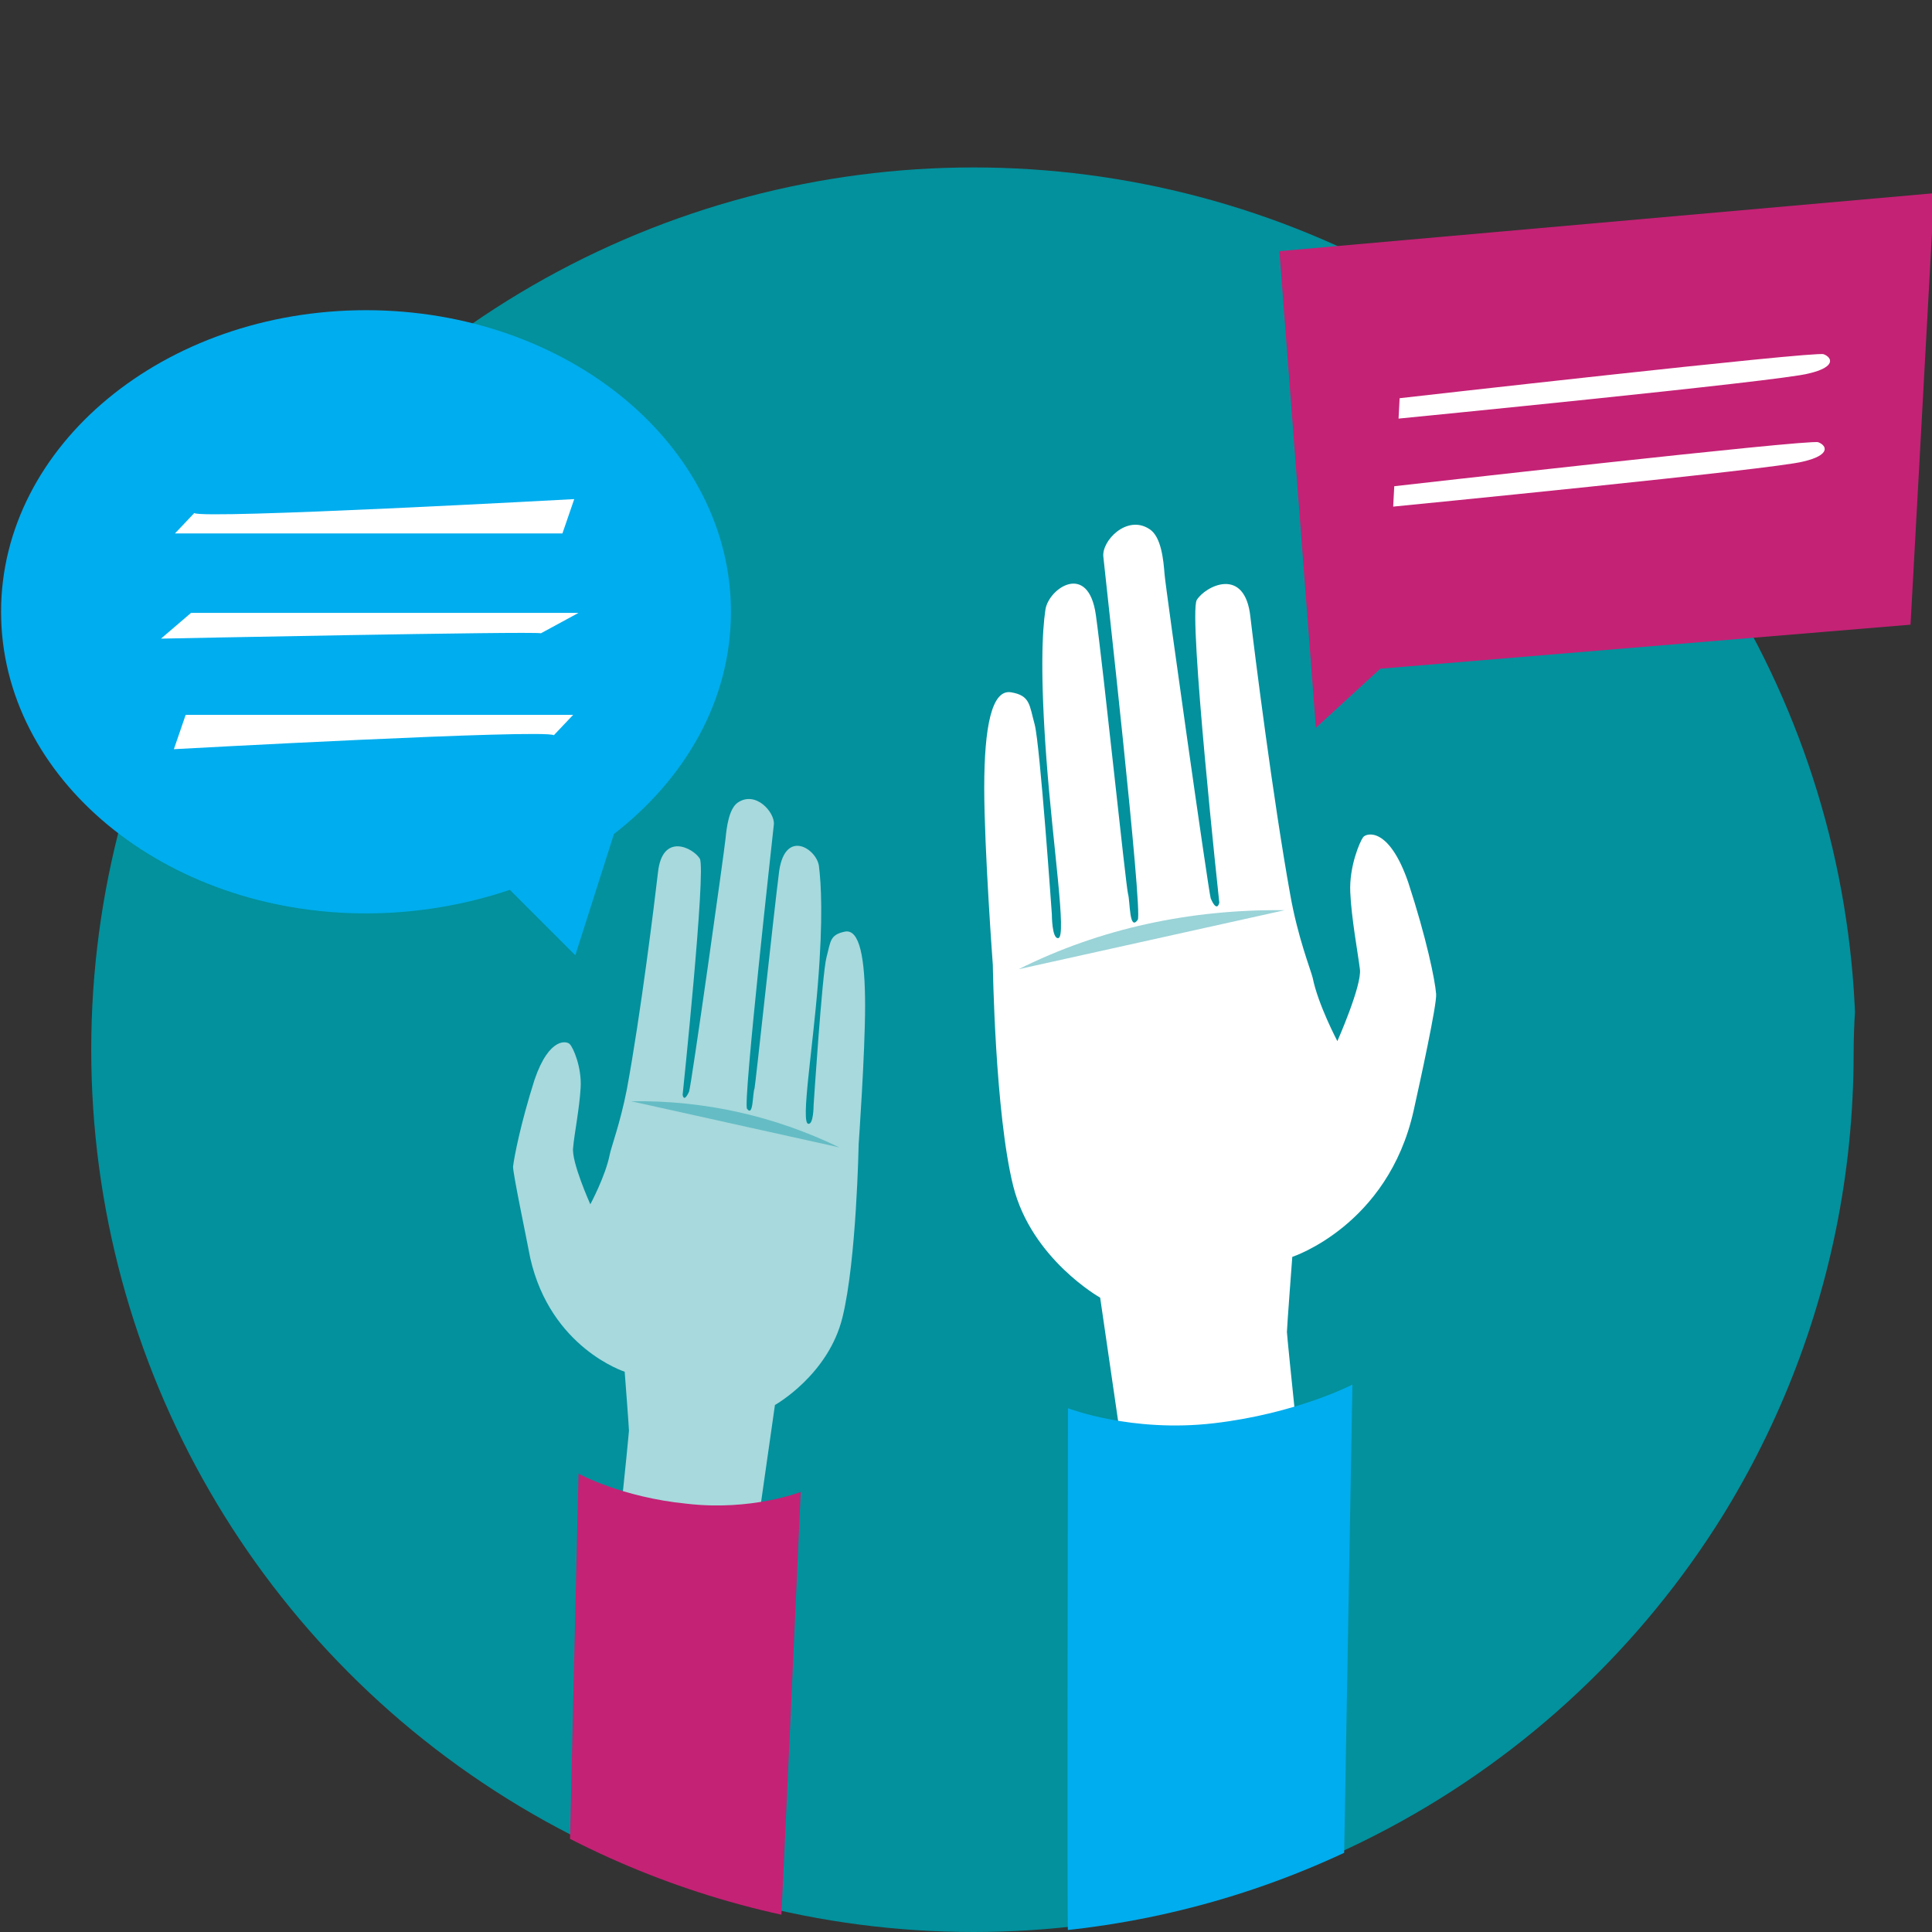 <?xml version="1.0" encoding="utf-8"?>
<!-- Generator: Adobe Illustrator 19.1.0, SVG Export Plug-In . SVG Version: 6.00 Build 0)  -->
<svg version="1.1" id="Capa_1" xmlns="http://www.w3.org/2000/svg" xmlns:xlink="http://www.w3.org/1999/xlink" x="0px" y="0px"
	 viewBox="732.3 331.2 180 180" style="enable-background:new 732.3 331.2 180 180;" xml:space="preserve">
<rect x="732.3" y="331.2" width="180" height="180" fill="#333333" stroke="none"/>
<style type="text/css">
	.st0{display:none;}
	.st1{display:inline;}
	.st2{fill:#C52375;}
	.st3{clip-path:url(#SVGID_2_);fill:#E6E8EA;}
	.st4{clip-path:url(#SVGID_4_);fill:#E3DBC3;}
	.st5{opacity:0.4;clip-path:url(#SVGID_6_);fill:#02929E;enable-background:new    ;}
	.st6{clip-path:url(#SVGID_8_);fill:#E3DBC3;}
	.st7{clip-path:url(#SVGID_10_);fill:#02929E;}
	.st8{clip-path:url(#SVGID_12_);fill:#2C2827;}
	.st9{clip-path:url(#SVGID_14_);fill:#B6B9BB;}
	.st10{clip-path:url(#SVGID_16_);fill:#94999B;}
	.st11{clip-path:url(#SVGID_18_);fill:#A7A9AC;}
	.st12{clip-path:url(#SVGID_20_);fill:#A7A9AC;}
	.st13{clip-path:url(#SVGID_22_);fill:#9E1F63;}
	.st14{clip-path:url(#SVGID_24_);fill:#9E1F63;}
	.st15{clip-path:url(#SVGID_26_);fill:none;stroke:#02929E;stroke-width:1.296;stroke-miterlimit:10;}
	.st16{clip-path:url(#SVGID_28_);fill:#A7A9AC;}
	.st17{clip-path:url(#SVGID_30_);fill:#A7A9AC;}
	.st18{clip-path:url(#SVGID_32_);fill:#2C2827;}
	.st19{clip-path:url(#SVGID_34_);}
	.st20{fill:#2C2827;}
	.st21{fill:#B6B9BB;}
	.st22{clip-path:url(#SVGID_36_);fill:#E6E8EA;}
	.st23{clip-path:url(#SVGID_38_);fill:#9AC3C1;}
	.st24{clip-path:url(#SVGID_40_);fill:#9E9EA1;}
	.st25{clip-path:url(#SVGID_42_);fill:#E3DBC3;}
	.st26{clip-path:url(#SVGID_44_);fill:#CED1D3;}
	.st27{clip-path:url(#SVGID_46_);fill:#E6E8EA;}
	.st28{clip-path:url(#SVGID_48_);fill:#B3B7BA;}
	.st29{clip-path:url(#SVGID_50_);fill:#CED1D3;}
	.st30{clip-path:url(#SVGID_52_);fill:#E6E8EA;}
	.st31{clip-path:url(#SVGID_54_);fill:#B3B7BA;}
	.st32{clip-path:url(#SVGID_56_);fill:#CED1D3;}
	.st33{clip-path:url(#SVGID_58_);fill:#E6E8EA;}
	.st34{clip-path:url(#SVGID_60_);fill:#B3B7BA;}
	.st35{clip-path:url(#SVGID_62_);fill:#CED1D3;}
	.st36{clip-path:url(#SVGID_64_);fill:#E6E8EA;}
	.st37{clip-path:url(#SVGID_66_);fill:#B3B7BA;}
	.st38{clip-path:url(#SVGID_68_);fill:#CED1D3;}
	.st39{clip-path:url(#SVGID_70_);fill:#E6E8EA;}
	.st40{clip-path:url(#SVGID_72_);fill:#B3B7BA;}
	.st41{clip-path:url(#SVGID_74_);fill:#CED1D3;}
	.st42{clip-path:url(#SVGID_76_);fill:#E6E8EA;}
	.st43{clip-path:url(#SVGID_78_);fill:#B3B7BA;}
	.st44{clip-path:url(#SVGID_80_);fill:#CED1D3;}
	.st45{clip-path:url(#SVGID_82_);fill:#E6E8EA;}
	.st46{clip-path:url(#SVGID_84_);fill:#B3B7BA;}
	.st47{clip-path:url(#SVGID_86_);fill:#CED1D3;}
	.st48{clip-path:url(#SVGID_88_);fill:#E6E8EA;}
	.st49{clip-path:url(#SVGID_90_);fill:#B3B7BA;}
	.st50{clip-path:url(#SVGID_92_);fill:#E0CE4B;}
	.st51{clip-path:url(#SVGID_94_);fill:#00AEEF;}
	.st52{clip-path:url(#SVGID_96_);fill:#0A7393;}
	.st53{opacity:0.22;clip-path:url(#SVGID_98_);fill:#5D5E5E;enable-background:new    ;}
	.st54{clip-path:url(#SVGID_100_);fill:#5D5E5E;}
	.st55{clip-path:url(#SVGID_102_);fill:#95D8EA;}
	.st56{clip-path:url(#SVGID_104_);fill:#0A7393;}
	.st57{clip-path:url(#SVGID_106_);fill:#00AEEF;}
	.st58{clip-path:url(#SVGID_108_);fill:#FFFFFF;}
	.st59{clip-path:url(#SVGID_110_);fill:#E3DBC3;}
	.st60{clip-path:url(#SVGID_112_);fill:#E3DBC3;}
	.st61{clip-path:url(#SVGID_114_);fill:#E0CE4B;}
	.st62{clip-path:url(#SVGID_116_);fill:#FFFFFF;}
	.st63{clip-path:url(#SVGID_118_);fill:#FFFFFF;}
	.st64{clip-path:url(#SVGID_120_);fill:#FFFFFF;}
	.st65{clip-path:url(#SVGID_122_);fill:#FFFFFF;}
	.st66{clip-path:url(#SVGID_124_);fill:#FFFFFF;}
	.st67{clip-path:url(#SVGID_126_);fill:#FFFFFF;}
	.st68{clip-path:url(#SVGID_128_);fill:#FFFFFF;}
	.st69{clip-path:url(#SVGID_130_);fill:#FFFFFF;}
	.st70{clip-path:url(#SVGID_132_);fill:#ED2387;}
	.st71{clip-path:url(#SVGID_134_);fill:#ED2387;}
	.st72{display:inline;fill:#00AEEF;}
	.st73{clip-path:url(#SVGID_136_);fill:none;}
	.st74{clip-path:url(#SVGID_138_);fill:#C52375;}
	.st75{clip-path:url(#SVGID_140_);}
	.st76{fill:#E3DBC3;}
	.st77{fill:#02929E;}
	.st78{opacity:0.19;enable-background:new    ;}
	.st79{opacity:0.4;fill:#02929E;enable-background:new    ;}
	.st80{clip-path:url(#SVGID_142_);fill:#C52375;}
	.st81{clip-path:url(#SVGID_144_);fill:#FFFFFF;}
	.st82{clip-path:url(#SVGID_146_);}
	.st83{clip-path:url(#SVGID_148_);}
	.st84{clip-path:url(#SVGID_150_);}
	.st85{clip-path:url(#SVGID_152_);}
	.st86{clip-path:url(#SVGID_154_);}
	.st87{clip-path:url(#SVGID_156_);}
	.st88{clip-path:url(#SVGID_158_);}
	
		.st89{clip-path:url(#SVGID_160_);fill:none;stroke:#02929E;stroke-width:1.249;stroke-linecap:round;stroke-linejoin:round;stroke-miterlimit:10;}
	
		.st90{clip-path:url(#SVGID_162_);fill:none;stroke:#02929E;stroke-width:1.249;stroke-linecap:round;stroke-linejoin:round;stroke-miterlimit:10;}
	.st91{clip-path:url(#SVGID_164_);}
	.st92{clip-path:url(#SVGID_166_);fill:#E3DBC3;}
	.st93{clip-path:url(#SVGID_168_);fill:#E3DBC3;}
	.st94{clip-path:url(#SVGID_170_);fill:#00AEEF;}
	.st95{clip-path:url(#SVGID_172_);fill:#00AEEF;}
	.st96{clip-path:url(#SVGID_174_);fill:#E0CE4B;}
	.st97{clip-path:url(#SVGID_176_);fill:#81184D;}
	.st98{clip-path:url(#SVGID_178_);fill:#C52375;}
	.st99{clip-path:url(#SVGID_180_);fill:#02929E;}
	.st100{clip-path:url(#SVGID_182_);fill:#FFFFFF;}
	.st101{clip-path:url(#SVGID_184_);fill:#81184D;}
	.st102{clip-path:url(#SVGID_186_);fill:#81184D;}
	.st103{clip-path:url(#SVGID_188_);fill:none;stroke:#02929E;stroke-width:0.424;stroke-miterlimit:10;}
	.st104{clip-path:url(#SVGID_190_);fill:none;stroke:#02929E;stroke-width:0.424;stroke-miterlimit:10;}
	.st105{clip-path:url(#SVGID_192_);fill:none;stroke:#02929E;stroke-width:0.424;stroke-miterlimit:10;}
	.st106{clip-path:url(#SVGID_194_);fill:none;stroke:#02929E;stroke-width:0.424;stroke-miterlimit:10;}
	.st107{clip-path:url(#SVGID_196_);fill:#E3DBC3;}
	.st108{clip-path:url(#SVGID_198_);fill:#FFFFFF;}
	.st109{clip-path:url(#SVGID_200_);fill:#FFFFFF;}
	.st110{clip-path:url(#SVGID_202_);fill:#E3DBC3;}
	.st111{clip-path:url(#SVGID_204_);fill:#02929E;}
	.st112{clip-path:url(#SVGID_206_);fill:#02929E;}
	.st113{clip-path:url(#SVGID_208_);fill:#02929E;}
	.st114{clip-path:url(#SVGID_210_);fill:#02929E;}
	.st115{clip-path:url(#SVGID_212_);fill:#E3DBC3;}
	.st116{clip-path:url(#SVGID_214_);fill:#E3DBC3;}
	.st117{clip-path:url(#SVGID_216_);fill:#E3DBC3;}
	.st118{clip-path:url(#SVGID_218_);fill:#02929E;}
	.st119{clip-path:url(#SVGID_220_);fill:#C52375;}
	.st120{clip-path:url(#SVGID_222_);fill:#00AEEF;}
	.st121{opacity:0.65;clip-path:url(#SVGID_224_);fill:#FFFFFF;enable-background:new    ;}
	.st122{clip-path:url(#SVGID_226_);fill:#C52375;}
	.st123{opacity:0.4;clip-path:url(#SVGID_228_);}
	.st124{clip-path:url(#SVGID_230_);fill:none;}
	.st125{clip-path:url(#SVGID_232_);fill:#FFFFFF;}
	.st126{clip-path:url(#SVGID_234_);fill:#FFFFFF;}
	.st127{clip-path:url(#SVGID_236_);fill:#FFFFFF;}
	.st128{clip-path:url(#SVGID_238_);}
	.st129{fill:#FFFFFF;}
	.st130{fill:#00AEEF;}
	.st131{opacity:0.4;}
	.st132{fill:none;}
	.st133{clip-path:url(#SVGID_240_);fill:#FFFFFF;}
	.st134{clip-path:url(#SVGID_242_);fill:#FFFFFF;}
	.st135{display:inline;fill:#C52375;}
	.st136{clip-path:url(#SVGID_244_);fill:#E3DBC3;}
	.st137{opacity:0.67;clip-path:url(#SVGID_246_);fill:#E3DBC3;enable-background:new    ;}
	.st138{clip-path:url(#SVGID_248_);fill:#FFFFFF;}
	.st139{clip-path:url(#SVGID_250_);fill:#E0CE4B;}
	.st140{opacity:0.67;clip-path:url(#SVGID_252_);fill:#E3DBC3;enable-background:new    ;}
	.st141{clip-path:url(#SVGID_254_);fill:#00AEEF;}
	.st142{clip-path:url(#SVGID_256_);}
	.st143{clip-path:url(#SVGID_258_);}
	.st144{clip-path:url(#SVGID_260_);}
	.st145{clip-path:url(#SVGID_262_);}
	.st146{clip-path:url(#SVGID_264_);}
	.st147{clip-path:url(#SVGID_266_);}
	.st148{fill:#02919D;}
	.st149{fill:#C42275;}
	.st150{clip-path:url(#SVGID_268_);fill:#C42275;}
	.st151{clip-path:url(#SVGID_268_);fill:#FFFFFF;}
	.st152{clip-path:url(#SVGID_268_);fill:#231F20;}
	
		.st153{clip-path:url(#SVGID_268_);fill:none;stroke:#02919D;stroke-width:1.249;stroke-linecap:round;stroke-linejoin:round;stroke-miterlimit:10;}
	.st154{clip-path:url(#SVGID_268_);fill:#E2DAC2;}
	.st155{clip-path:url(#SVGID_268_);fill:#00ADEE;}
	.st156{fill:#00ADEE;}
	.st157{clip-path:url(#SVGID_270_);fill:#02919D;}
	.st158{clip-path:url(#SVGID_270_);fill:#C42275;}
	.st159{clip-path:url(#SVGID_270_);fill:#00ADEE;}
	.st160{opacity:0.65;clip-path:url(#SVGID_270_);fill:#FFFFFF;}
	.st161{opacity:0.4;clip-path:url(#SVGID_270_);}
	.st162{clip-path:url(#SVGID_270_);fill:none;}
	.st163{clip-path:url(#SVGID_270_);fill:#FFFFFF;}
	.st164{clip-path:url(#SVGID_270_);}
	.st165{clip-path:url(#SVGID_272_);fill:#DFCD4B;}
	.st166{clip-path:url(#SVGID_272_);fill:#81184D;}
	.st167{clip-path:url(#SVGID_272_);fill:#C42275;}
	.st168{clip-path:url(#SVGID_272_);fill:#02919D;}
	.st169{clip-path:url(#SVGID_272_);fill:#FFFFFF;}
	.st170{clip-path:url(#SVGID_272_);fill:none;stroke:#02919D;stroke-width:0.424;stroke-miterlimit:10;}
	.st171{clip-path:url(#SVGID_272_);fill:#E2DAC2;}
	.st172{clip-path:url(#SVGID_272_);fill:#CEB993;}
	.st173{clip-path:url(#SVGID_274_);fill:none;}
	.st174{clip-path:url(#SVGID_274_);fill:#C42275;}
	.st175{clip-path:url(#SVGID_274_);}
	.st176{fill:#E2DAC2;}
	.st177{fill:#0B7F82;}
	.st178{opacity:0.4;fill:#02919D;}
	.st179{clip-path:url(#SVGID_276_);fill:#E6E8E9;}
	.st180{clip-path:url(#SVGID_276_);fill:#E2DAC2;}
	.st181{opacity:0.4;clip-path:url(#SVGID_276_);fill:#02919D;}
	.st182{clip-path:url(#SVGID_276_);fill:#02919D;}
	.st183{clip-path:url(#SVGID_276_);fill:#2C2827;}
	.st184{clip-path:url(#SVGID_276_);fill:#B6B8BA;}
	.st185{clip-path:url(#SVGID_276_);fill:#93989A;}
	.st186{clip-path:url(#SVGID_276_);fill:#A6A8AB;}
	.st187{clip-path:url(#SVGID_276_);fill:#9E1F63;}
	.st188{clip-path:url(#SVGID_276_);fill:none;stroke:#02919D;stroke-width:1.296;stroke-miterlimit:10;}
	.st189{clip-path:url(#SVGID_276_);}
	.st190{fill:#B6B8BA;}
	.st191{clip-path:url(#SVGID_276_);fill:#99C3C0;}
	.st192{clip-path:url(#SVGID_276_);fill:#9D9DA1;}
	.st193{clip-path:url(#SVGID_276_);fill:#CDD1D3;}
	.st194{clip-path:url(#SVGID_276_);fill:#B3B7BA;}
	.st195{fill:#CEB993;}
	.st196{fill:#DFCD4B;}
	.st197{clip-path:url(#SVGID_278_);fill:#DFCD4B;}
	.st198{clip-path:url(#SVGID_278_);fill:#00ADEE;}
	.st199{clip-path:url(#SVGID_278_);fill:#097493;}
	.st200{opacity:0.22;clip-path:url(#SVGID_278_);fill:#5E5E5E;}
	.st201{clip-path:url(#SVGID_278_);fill:#5E5E5E;}
	.st202{clip-path:url(#SVGID_278_);fill:#93D7EA;}
	.st203{clip-path:url(#SVGID_278_);fill:#FFFFFF;}
	.st204{clip-path:url(#SVGID_278_);fill:#E2DAC2;}
	.st205{clip-path:url(#SVGID_278_);fill:#EC2386;}
	.st206{fill:#F9F29C;}
	.st207{fill:#DDD26C;}
	.st208{fill:none;stroke:#02919D;stroke-width:0.926;stroke-miterlimit:10;}
	.st209{clip-path:url(#SVGID_280_);fill:#00ADEE;}
	.st210{clip-path:url(#SVGID_280_);fill:#BCB29B;}
	.st211{opacity:0.4;clip-path:url(#SVGID_280_);fill:#02919D;}
	.st212{clip-path:url(#SVGID_280_);fill:none;stroke:#02919D;stroke-width:1.627;stroke-miterlimit:10;}
	.st213{clip-path:url(#SVGID_280_);fill:#02919D;}
	.st214{fill:#EC2386;}
	.st215{clip-path:url(#SVGID_282_);fill:#F9F29C;}
	.st216{clip-path:url(#SVGID_282_);fill:#E2DAC2;}
	.st217{opacity:0.4;clip-path:url(#SVGID_282_);fill:#02919D;}
	.st218{clip-path:url(#SVGID_282_);fill:none;stroke:#02919D;stroke-width:1.619;stroke-miterlimit:10;}
	.st219{clip-path:url(#SVGID_282_);fill:#02919D;}
	.st220{clip-path:url(#SVGID_282_);fill:#EC2386;}
	.st221{clip-path:url(#SVGID_282_);fill:none;stroke:#00ADEE;stroke-width:1.619;stroke-miterlimit:10;}
	.st222{clip-path:url(#SVGID_282_);fill:none;stroke:#00ADEE;stroke-width:1.439;stroke-miterlimit:10;}
	.st223{clip-path:url(#SVGID_282_);fill:none;stroke:#00ADEE;stroke-width:1.115;stroke-miterlimit:10;}
	.st224{fill:#B61F70;}
	.st225{clip-path:url(#SVGID_284_);fill:none;stroke:#231F20;stroke-width:0.888;stroke-miterlimit:10;}
	.st226{clip-path:url(#SVGID_284_);fill:#EC2386;}
	.st227{clip-path:url(#SVGID_284_);fill:#F9F29C;}
	.st228{clip-path:url(#SVGID_284_);fill:#BCB29B;}
	.st229{opacity:0.4;clip-path:url(#SVGID_284_);fill:#02919D;}
	.st230{clip-path:url(#SVGID_284_);fill:#DDD26C;}
	.st231{clip-path:url(#SVGID_284_);}
	.st232{fill:none;stroke:#02919D;stroke-width:1.447;stroke-linejoin:round;stroke-miterlimit:10;}
	.st233{fill:#FFFFFF;stroke:#02919D;stroke-width:1.615;stroke-linejoin:round;stroke-miterlimit:10;}
	.st234{fill:none;stroke:#02919D;stroke-width:1.238;stroke-miterlimit:10;}
	.st235{clip-path:url(#SVGID_284_);fill:none;stroke:#02919D;stroke-width:0.998;stroke-miterlimit:10;}
	.st236{clip-path:url(#SVGID_286_);fill:#F9F29C;}
	.st237{clip-path:url(#SVGID_286_);fill:#BCB29B;}
	.st238{opacity:0.4;clip-path:url(#SVGID_286_);fill:#02919D;}
	.st239{clip-path:url(#SVGID_286_);fill:none;stroke:#02919D;stroke-width:1.49;stroke-miterlimit:10;}
	.st240{clip-path:url(#SVGID_286_);fill:#02919D;}
	.st241{clip-path:url(#SVGID_286_);fill:none;stroke:#02919D;stroke-width:1.191;stroke-miterlimit:10;}
	.st242{clip-path:url(#SVGID_286_);fill:none;stroke:#02919D;stroke-width:1.605;stroke-miterlimit:10;}
	.st243{clip-path:url(#SVGID_288_);fill:none;stroke:#231F20;stroke-width:0.826;stroke-miterlimit:10;}
	.st244{clip-path:url(#SVGID_288_);fill:#02919D;}
	.st245{clip-path:url(#SVGID_288_);fill:#EC2386;}
	.st246{clip-path:url(#SVGID_288_);fill:#E2DAC2;}
	.st247{opacity:0.4;clip-path:url(#SVGID_288_);fill:#02919D;}
	.st248{clip-path:url(#SVGID_288_);fill:none;stroke:#02919D;stroke-width:1.363;stroke-miterlimit:10;}
	.st249{clip-path:url(#SVGID_288_);fill:none;stroke:#02919D;stroke-width:1.503;stroke-linejoin:round;stroke-miterlimit:10;}
	.st250{clip-path:url(#SVGID_288_);fill:#FFFFFF;stroke:#02919D;stroke-width:1.503;stroke-linejoin:round;stroke-miterlimit:10;}
	.st251{clip-path:url(#SVGID_290_);fill:none;stroke:#231F20;stroke-width:0.832;stroke-miterlimit:10;}
	.st252{clip-path:url(#SVGID_290_);fill:#00ADEE;}
	.st253{clip-path:url(#SVGID_290_);fill:#F9F29C;}
	.st254{clip-path:url(#SVGID_290_);fill:#E2DAC2;}
	.st255{opacity:0.4;clip-path:url(#SVGID_290_);fill:#02919D;}
	.st256{clip-path:url(#SVGID_290_);fill:none;stroke:#02919D;stroke-width:1.372;stroke-miterlimit:10;}
	.st257{clip-path:url(#SVGID_290_);fill:#02919D;}
	.st258{clip-path:url(#SVGID_290_);fill:none;stroke:#02919D;stroke-width:1.513;stroke-linejoin:round;stroke-miterlimit:10;}
	.st259{clip-path:url(#SVGID_290_);fill:#FFFFFF;stroke:#02919D;stroke-width:1.513;stroke-linejoin:round;stroke-miterlimit:10;}
	.st260{clip-path:url(#SVGID_290_);fill:none;stroke:#EC2386;stroke-width:1.625;stroke-miterlimit:10;}
	.st261{clip-path:url(#SVGID_290_);fill:none;stroke:#EC2386;stroke-width:1.405;stroke-miterlimit:10;}
	.st262{clip-path:url(#SVGID_290_);fill:#EC2386;}
	.st263{clip-path:url(#SVGID_290_);fill:#DDD26C;}
	.st264{clip-path:url(#SVGID_292_);fill:none;stroke:#02919D;stroke-width:1.621;stroke-miterlimit:10;}
	.st265{clip-path:url(#SVGID_292_);fill:#EC2386;}
	.st266{clip-path:url(#SVGID_292_);fill:#E2DAC2;}
	.st267{opacity:0.4;clip-path:url(#SVGID_292_);fill:#02919D;}
	.st268{clip-path:url(#SVGID_292_);fill:#F9F29C;}
	.st269{clip-path:url(#SVGID_292_);fill:#02919D;}
	.st270{clip-path:url(#SVGID_292_);fill:none;stroke:#02919D;stroke-width:1.726;stroke-miterlimit:10;}
	.st271{clip-path:url(#SVGID_292_);fill:none;stroke:#02919D;stroke-width:1.827;stroke-miterlimit:10;}
	.st272{clip-path:url(#SVGID_294_);}
	.st273{clip-path:url(#SVGID_294_);fill:#EC2386;}
	.st274{clip-path:url(#SVGID_294_);fill:none;stroke:#231F20;stroke-width:0.824;stroke-miterlimit:10;}
	.st275{clip-path:url(#SVGID_294_);fill:#02919D;}
	.st276{clip-path:url(#SVGID_294_);fill:#E2DAC2;}
	.st277{opacity:0.4;clip-path:url(#SVGID_294_);fill:#02919D;}
	.st278{clip-path:url(#SVGID_294_);fill:none;stroke:#02919D;stroke-width:1.359;stroke-miterlimit:10;}
	.st279{clip-path:url(#SVGID_294_);fill:none;stroke:#02919D;stroke-width:1.498;stroke-linejoin:round;stroke-miterlimit:10;}
	.st280{clip-path:url(#SVGID_294_);fill:#FFFFFF;stroke:#02919D;stroke-width:1.498;stroke-linejoin:round;stroke-miterlimit:10;}
	.st281{clip-path:url(#SVGID_294_);fill:none;stroke:#02919D;stroke-width:1.148;stroke-miterlimit:10;}
	.st282{clip-path:url(#SVGID_294_);fill:none;stroke:#FFFFFF;stroke-width:0.574;stroke-linecap:round;stroke-miterlimit:10;}
	.st283{clip-path:url(#SVGID_294_);fill:#0B7F82;}
	.st284{clip-path:url(#SVGID_294_);fill:#B61F70;}
	.st285{clip-path:url(#SVGID_296_);fill:#02919D;}
	.st286{clip-path:url(#SVGID_296_);fill:#0B7F82;}
	.st287{clip-path:url(#SVGID_296_);fill:none;stroke:#231F20;stroke-width:0.834;stroke-miterlimit:10;}
	.st288{clip-path:url(#SVGID_296_);fill:#EC2386;}
	.st289{clip-path:url(#SVGID_296_);fill:#BCB29B;}
	.st290{opacity:0.4;clip-path:url(#SVGID_296_);fill:#02919D;}
	.st291{clip-path:url(#SVGID_296_);fill:none;stroke:#02919D;stroke-width:1.375;stroke-miterlimit:10;}
	.st292{clip-path:url(#SVGID_296_);fill:none;stroke:#02919D;stroke-width:1.516;stroke-linejoin:round;stroke-miterlimit:10;}
	.st293{clip-path:url(#SVGID_296_);fill:#FFFFFF;stroke:#02919D;stroke-width:1.516;stroke-linejoin:round;stroke-miterlimit:10;}
	.st294{clip-path:url(#SVGID_296_);fill:none;stroke:#02919D;stroke-width:1.162;stroke-miterlimit:10;}
	.st295{clip-path:url(#SVGID_296_);fill:none;stroke:#EC2386;stroke-width:1.162;stroke-miterlimit:10;}
	.st296{clip-path:url(#SVGID_298_);fill:#00ADEE;}
	.st297{clip-path:url(#SVGID_298_);fill:#E2DAC2;}
	.st298{opacity:0.4;clip-path:url(#SVGID_298_);fill:#02919D;}
	.st299{clip-path:url(#SVGID_298_);fill:none;stroke:#02919D;stroke-width:1.608;stroke-miterlimit:10;}
	.st300{clip-path:url(#SVGID_298_);fill:#02919D;}
	.st301{clip-path:url(#SVGID_298_);fill:#EC2386;}
	.st302{clip-path:url(#SVGID_298_);}
	.st303{clip-path:url(#SVGID_300_);}
	.st304{clip-path:url(#SVGID_302_);fill:none;stroke:#231F20;stroke-width:0.829;stroke-miterlimit:10;}
	.st305{clip-path:url(#SVGID_302_);fill:#F9F29C;}
	.st306{clip-path:url(#SVGID_302_);fill:#02919D;}
	.st307{clip-path:url(#SVGID_302_);fill:#BCB29B;}
	.st308{opacity:0.4;clip-path:url(#SVGID_302_);fill:#02919D;}
	.st309{clip-path:url(#SVGID_302_);fill:none;stroke:#02919D;stroke-width:1.367;stroke-miterlimit:10;}
	.st310{clip-path:url(#SVGID_302_);fill:none;stroke:#02919D;stroke-width:1.508;stroke-linejoin:round;stroke-miterlimit:10;}
	.st311{clip-path:url(#SVGID_302_);fill:none;stroke:#00ADEE;stroke-width:1.619;stroke-miterlimit:10;}
	.st312{clip-path:url(#SVGID_302_);fill:none;stroke:#00ADEE;stroke-width:1.399;stroke-miterlimit:10;}
	.st313{clip-path:url(#SVGID_302_);}
	.st314{clip-path:url(#SVGID_302_);fill:#0B7F82;}
	.st315{clip-path:url(#SVGID_302_);fill:#00ADEE;}
	.st316{clip-path:url(#SVGID_304_);fill:#EC2386;}
	.st317{clip-path:url(#SVGID_304_);fill:#E2DAC2;}
	.st318{opacity:0.4;clip-path:url(#SVGID_304_);fill:#02919D;}
	.st319{clip-path:url(#SVGID_304_);fill:#F9F29C;}
	.st320{clip-path:url(#SVGID_304_);fill:none;stroke:#02919D;stroke-width:1.37;stroke-miterlimit:10;}
	.st321{clip-path:url(#SVGID_304_);fill:#02919D;}
	.st322{clip-path:url(#SVGID_304_);fill:none;stroke:#02919D;stroke-width:1.605;stroke-miterlimit:10;}
	.st323{clip-path:url(#SVGID_304_);fill:#DDD26C;}
	.st324{fill:none;stroke:#FFFFFF;stroke-width:1.651;stroke-miterlimit:10;}
	.st325{fill:none;stroke:#02919D;stroke-width:0.919;stroke-miterlimit:10;}
	.st326{fill:none;stroke:#02919D;stroke-width:0.989;stroke-miterlimit:10;}
	.st327{fill:#C2297D;}
	.st328{fill:#D2C5A6;}
</style>
<g>
	<defs>
		<path id="SVGID_269_" d="M935.5,334h-28.6h-72.5l-43.3,8.7h-33.2l-39.5,18.5c0,0-6.8,13.4,0,39.6c3.6,14,13.3,20.7,22.3,24.2
			c-0.1,1.4-0.1,2.8-0.1,4.3c0,45.4,36.8,82.2,82.2,82.2c45.4,0,82.2-36.8,82.2-82.2c0-10.4,3.1-20.4-0.4-29.5l27,6l10.3-21.7
			l9.1-37.1L935.5,334z"/>
	</defs>
	<clipPath id="SVGID_2_">
		<use xlink:href="#SVGID_269_"  style="overflow:visible;"/>
	</clipPath>
	<circle style="clip-path:url(#SVGID_2_);fill:#02919D;" cx="823" cy="429" r="82.2"/>
	<polygon style="clip-path:url(#SVGID_2_);fill:#C42275;" points="854.9,399 851.5,354.6 912.5,349.2 910.3,389.4 860.9,393.5 	"/>
	<path style="clip-path:url(#SVGID_2_);fill:#00ADEE;" d="M800.4,388.2c0-15.5-15.2-28.1-34-28.1c-18.8,0-34,12.6-34,28.1
		s15.2,28.1,34,28.1c4.7,0,9.3-0.8,13.4-2.2l6.1,6.1l3.6-11.3C796.2,403.7,800.4,396.4,800.4,388.2z"/>
	<path style="opacity:0.65;clip-path:url(#SVGID_2_);fill:#FFFFFF;" d="M802.2,478.2l2.3-16.1c0,0,5-2.8,6.3-8.2
		c1.3-5.3,1.5-16.1,1.5-16.1s0.6-8.5,0.6-12.9c0-4.4-0.5-7.2-1.9-6.9c-1.4,0.3-1.3,0.9-1.7,2.4c-0.4,1.5-1.2,13.8-1.2,13.8
		s0,1.8-0.5,1.7c-0.7-0.1,0.4-6.8,0.9-13c0.5-6.2,0.3-9.4,0.1-11c-0.2-1.6-3.1-3.5-3.7,0.4c-0.5,3.9-2.2,19.8-2.3,20.3
		c-0.2,0.5-0.1,2.7-0.7,1.9c-0.4-0.5,2.4-25.5,2.5-26.5c0.1-1.1-1.7-3.2-3.4-2c-0.8,0.6-1,2.3-1.1,3.3c-0.1,1.1-3.2,23.1-3.4,23.6
		c-0.5,1.1-0.6,0.3-0.6,0.3s2.2-21,1.6-22s-3.5-2.5-3.9,1.3c-0.3,2.6-1.6,13.2-2.9,20.2c-0.6,3.1-1.5,5.5-1.6,6.1
		c-0.4,2-1.8,4.6-1.8,4.6s-1.8-4-1.6-5.3c0.1-1.2,0.6-3.7,0.7-5.6c0.1-1.9-0.7-3.7-1-4c-0.2-0.3-1.9-0.8-3.3,3.3
		c-1.3,4.1-1.9,7.2-2,8.1c0,0.7,1.2,6.4,1.6,8.5c1.9,8.4,8.8,10.6,8.8,10.6s0.4,5.2,0.4,5.5s-1.4,13.9-1.5,14.2
		C789.5,478.8,800.5,481.4,802.2,478.2z"/>
	<path style="clip-path:url(#SVGID_2_);fill:#C42275;" d="M805,511.4c0.1-0.9,1.9-41.2,1.9-41.2s-4.6,1.8-10.6,1.1
		c-6.1-0.6-10.1-2.8-10.1-2.8l-1,42.9H805z"/>
	<g style="opacity:0.4;clip-path:url(#SVGID_2_);">
		<path class="st148" d="M810.5,438.1c-6-2.9-12.5-4.4-19.4-4.3"/>
	</g>
	<line style="clip-path:url(#SVGID_2_);fill:none;" x1="800.7" y1="437.2" x2="800.5" y2="437.6"/>
	<path style="clip-path:url(#SVGID_2_);fill:#FFFFFF;" d="M750.4,379c0.8,0.6,35.4-1.3,35.4-1.3l-1.1,3.2h-36.1L750.4,379z"/>
	<path style="clip-path:url(#SVGID_2_);fill:#FFFFFF;" d="M782.7,390.2c-0.8-0.2-35.4,0.5-35.4,0.5l2.8-2.4h36.1L782.7,390.2z"/>
	<path style="clip-path:url(#SVGID_2_);fill:#FFFFFF;" d="M783.9,399.7c-0.8-0.6-35.4,1.3-35.4,1.3l1.1-3.2h36.1L783.9,399.7z"/>
	<g style="clip-path:url(#SVGID_2_);">
		<path class="st129" d="M837.8,472.7l-3-20.6c0,0-6.4-3.6-8.1-10.4c-1.7-6.8-1.9-20.6-1.9-20.6s-0.8-10.8-0.8-16.5s0.7-9.2,2.5-8.9
			c1.8,0.3,1.7,1.2,2.2,3c0.5,1.9,1.6,17.7,1.6,17.7s0,2.3,0.6,2.2c0.8-0.1-0.5-8.6-1.1-16.6c-0.6-8-0.4-12-0.1-14
			c0.3-2,4-4.5,4.7,0.5c0.7,5,2.8,25.3,3,26s0.1,3.5,0.9,2.4c0.5-0.7-3.1-32.7-3.2-33.8c-0.2-1.5,2.2-4,4.3-2.6
			c1.1,0.7,1.3,2.9,1.4,4.2c0.1,1.3,4.1,29.6,4.3,30.2c0.6,1.4,0.8,0.4,0.8,0.4s-2.9-26.8-2.1-28.2c0.8-1.3,4.5-3.2,5,1.6
			c0.4,3.4,2.1,16.9,3.7,25.8c0.7,4,1.9,7,2.1,7.8c0.5,2.5,2.3,5.9,2.3,5.9s2.3-5.2,2.1-6.7c-0.2-1.6-0.8-4.8-0.9-7.2
			c-0.1-2.4,0.9-4.7,1.2-5.1c0.3-0.4,2.4-1,4.2,4.2c1.7,5.2,2.5,9.1,2.6,10.4c0.1,0.9-1.5,8.2-2.1,10.9
			c-2.4,10.7-11.3,13.6-11.3,13.6s-0.5,6.6-0.5,7c0,0.4,1.8,17.8,1.9,18.1C854,473.4,839.9,476.8,837.8,472.7z"/>
		<path class="st156" d="M831.8,511.4c-0.1-1.1,0-49,0-49s5.9,2.3,13.6,1.4s12.9-3.6,12.9-3.6l-0.9,51.1H831.8z"/>
		<g class="st131">
			<path class="st148" d="M827.2,421.5c7.6-3.8,16-5.6,24.8-5.5"/>
		</g>
		<line class="st132" x1="839.7" y1="420.3" x2="840" y2="420.9"/>
	</g>
	<path style="clip-path:url(#SVGID_2_);fill:#FFFFFF;" d="M862.7,368.3c0,0,38.7-4.4,39.5-4.1s1.2,1.2-1.4,1.8
		c-2.5,0.7-38.2,4.2-38.2,4.2L862.7,368.3z"/>
	<path style="clip-path:url(#SVGID_2_);fill:#FFFFFF;" d="M862.2,376.5c0,0,38.7-4.4,39.5-4.1s1.2,1.2-1.4,1.8
		c-2.5,0.7-38.2,4.2-38.2,4.2L862.2,376.5z"/>
</g>
</svg>

